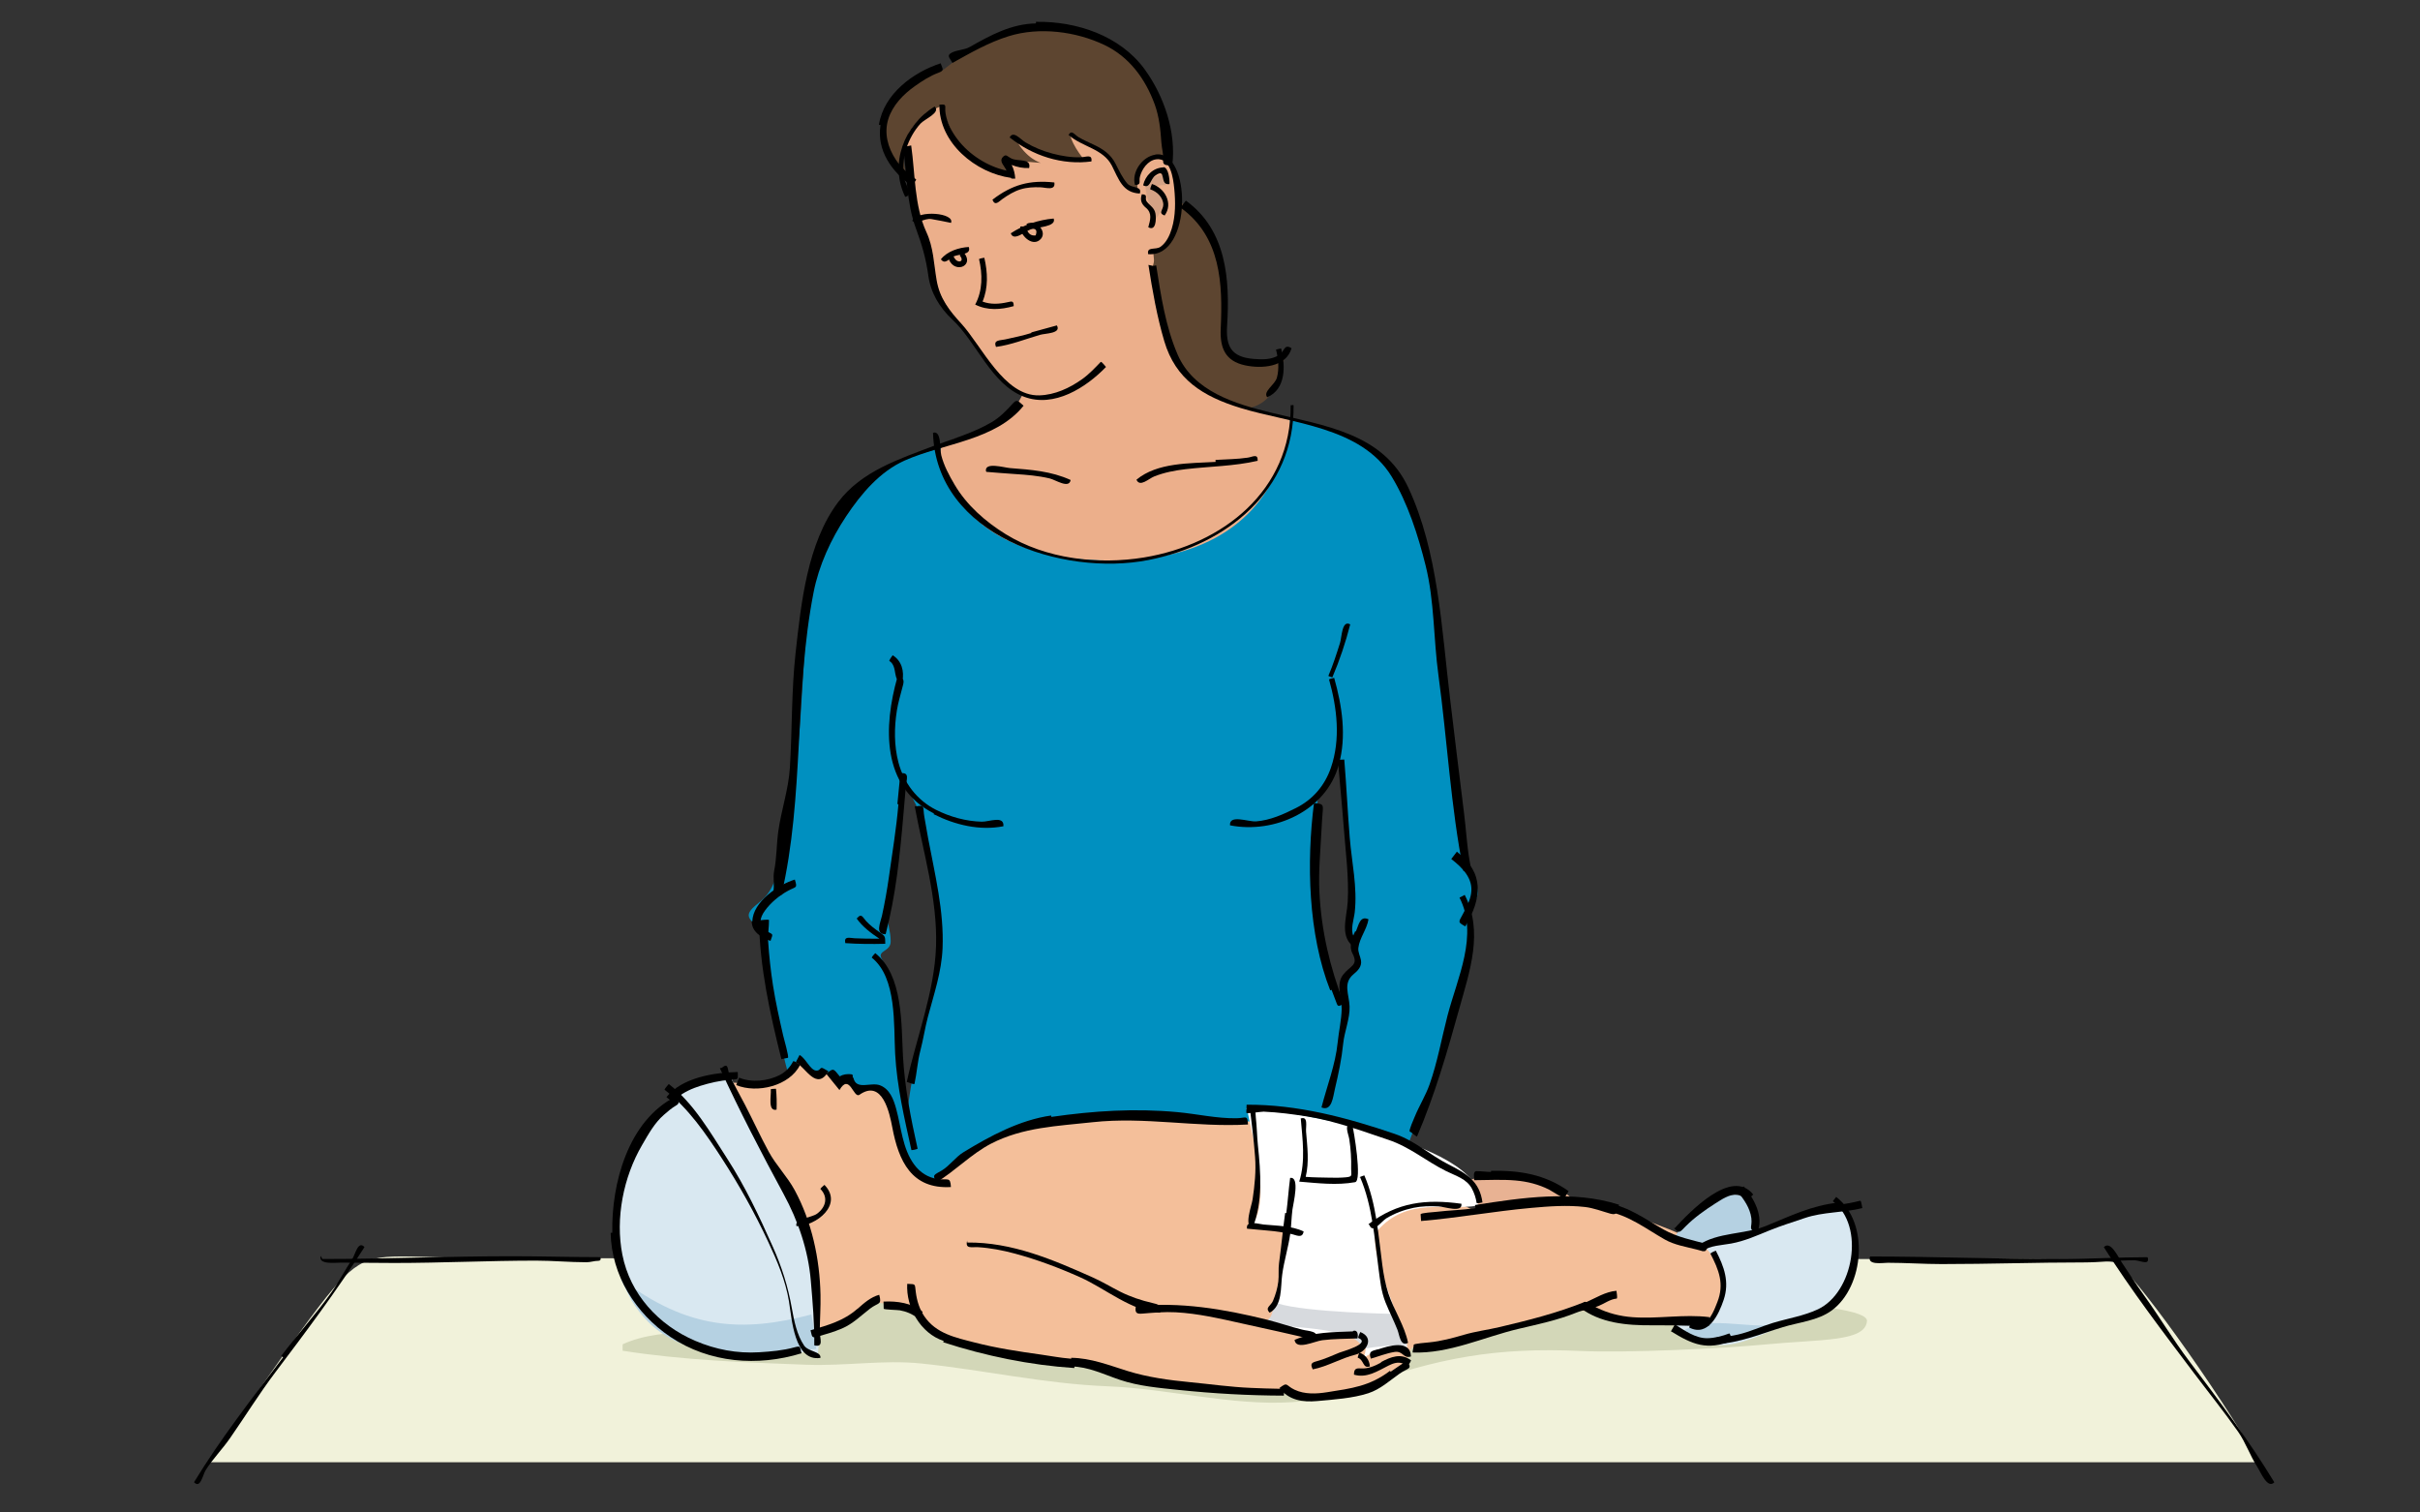 <?xml version="1.0" encoding="utf-8"?>
<!-- Generator: Adobe Illustrator 15.0.0, SVG Export Plug-In . SVG Version: 6.00 Build 0)  -->
<!DOCTYPE svg PUBLIC "-//W3C//DTD SVG 1.1 Basic//EN" "http://www.w3.org/Graphics/SVG/1.1/DTD/svg11-basic.dtd">
<svg version="1.1" baseProfile="basic" id="Layer_1"
	 xmlns="http://www.w3.org/2000/svg" xmlns:xlink="http://www.w3.org/1999/xlink" x="0px" y="0px" width="720px" height="450px"
	 viewBox="0 0 720 450" xml:space="preserve">
<rect x="0" y="0" width="720" height="450" fill="#333333" stroke="none"/>
<path fill="#F1F2DA" d="M672.063,435.043c-12.082-21.535-38.343-57.781-42.545-59.355c-4.204-1.576-56.202-1.051-100.322-1.051
	c-44.121,0-376.598,0-397.083-0.525c-20.484-0.521-23.636-1.575-33.09,9.453c-9.455,11.032-36.766,51.479-36.766,51.479H672.063z"/>
<path fill="#D3D7B8" d="M229.807,395.12c-13.581,2.341-32.015-0.97-44.539,4.836c-0.042-0.063-0.037,1.939-0.025,1.917
	c17.745,2.797,36.306,3.504,54.516,4.163c12.053,0.437,23.085-1.52,34.307-0.364c18.684,1.917,36.503,6.038,55.525,6.785
	c17.983,0.707,36.879,5.838,54.652,4.726c8.922-0.56,12.232-1.998,19.946-4.728c23.904-8.466,40.731-11.655,66.18-10.505
	c13.598,0.615,41.908-0.696,55.346-1.983c16.073-1.538,29.294-0.709,29.744-6.944c0.443-6.237-61.5-6.896-89.816-9.456
	c-54.165-4.893-108.973,2.874-163.352,1.052c-16.098-0.54-67.144-5.502-76.684,12.606"/>
<path fill="#5D4530" d="M350.021,59.296c0,0,9.652,5.515,12.015,15.363c2.363,9.848,0.788,21.075,2.167,26.196
	s3.94,7.878,10.636,7.288c6.697-0.591,7.288-2.363,7.288-2.363s-1.379,28.166-29.348,9.455
	C324.81,96.522,340.173,68.16,350.021,59.296z"/>
<path fill="#0090C0" d="M271.301,136.178c0,0-2.624,8.929-4.199,30.989c-1.576,22.061-0.526,28.363,0,33.616
	c0.523,5.251-3.68,20.484,1.048,29.938c4.728,9.453,4.728,9.453,4.728,9.453s0.527,5.254,4.202,18.907
	c3.676,13.66,2.102,28.891-0.522,38.347c-2.628,9.454-5.254,23.107-6.304,30.988c-1.052,7.877-0.527,37.817-0.527,37.817
	l132.362,4.204c0,0,12.604-29.939,6.301-49.375c-6.301-19.437-14.18-27.837-16.281-45.17c-2.098-17.333-0.522-34.667,0-38.342
	c0.525-3.679,6.828-10.506,6.828-18.384c0-7.88-3.677-16.809-2.102-21.537c1.577-4.727,8.405-17.857,9.98-34.141
	c1.574-16.282-12.605-36.241-12.605-36.241s-23.112-5.778-34.667-5.252C347.987,122.522,289.683,131.451,271.301,136.178z"/>
<path fill="#0090C0" d="M392.632,126.723c0,0,20.484,4.203,28.362,26.788c7.879,22.585,8.933,48.322,11.559,73.008
	c2.624,24.686,2.624,27.837,4.199,31.516c1.576,3.677,4.205,6.828,2.104,9.981c-2.104,3.151-1.576,6.303-1.576,10.503
	s-2.103,20.483-7.355,33.089c-5.25,12.606-12.607,35.194-15.232,37.818c-2.622,2.626-24.16-6.303-24.16-6.303
	s9.454-32.563,9.454-38.867c0-6.303-0.526-11.03,2.102-14.709c2.626-3.675,1.054-7.352,0.527-8.929
	c-0.527-1.574-1.054-5.251-0.527-7.354c0.527-2.098-1.048-22.059-2.102-35.19c-1.051-13.13-4.729-32.565-5.777-39.918
	C393.16,190.804,392.632,126.723,392.632,126.723z"/>
<path fill="#0090C0" d="M283.381,132.502c-8.929,2.101-28.889,6.302-37.292,25.737c-8.402,19.434-5.775,44.646-9.979,76.16
	c-4.203,31.514-7.353,31.514-11.554,35.192c-4.204,3.675,0,4.201,2.099,8.401c2.101,4.204,2.101,12.083,3.676,22.588
	c1.576,10.503,5.778,24.686,5.778,24.686l37.817,27.84l1.576,0.521c0,0-7.353-24.158-8.402-41.491
	c-1.053-17.333-3.152-24.163-4.728-26.788c-1.575-2.628,2.624-2.103,2.624-5.252c0-3.151-1.048-5.255-1.048-8.406
	s3.678-29.938,4.728-39.916C269.725,221.793,283.381,132.502,283.381,132.502z"/>
<path fill="#ECAF8B" d="M295.659,127.25c-9.849,3.545-17.333,2.757-15.758,9.061c1.576,6.303,7.485,27.378,42.544,30.135
	c35.061,2.757,50.227-11.621,56.53-24.227c6.302-12.606,4.727-17.53,4.727-17.53s-23.636-4.136-30.333-12.803
	c-6.696-8.666-8.667-21.075-9.651-28.166c-0.985-7.09-16.938-10.833-24.62,0.592C311.416,95.735,305.507,123.704,295.659,127.25z"/>
<path fill="#ECAF8B" d="M279.901,27.781c-10.439,6.697-10.833,11.819-9.651,23.833c1.182,12.015,3.546,14.378,5.515,22.848
	c1.97,8.469,1.773,12.408,11.818,24.62c10.045,12.212,11.818,21.076,26.589,18.712c14.773-2.363,19.303-15.167,22.849-24.03
	c3.545-8.863,6.499-14.378,6.302-16.545c-0.197-2.167-0.197-2.167-0.197-2.167s6.501-2.167,7.091-10.045
	c0.591-7.879,2.561-14.182-7.485-22.454S279.901,27.781,279.901,27.781z"/>
<path fill="#5D4530" d="M280.492,20.888c0,0-14.576,2.758-16.939,13c-2.364,10.243,6.696,19.696,6.696,19.696
	s-7.09-14.969,9.848-22.06c0,0,3.94,12.606,9.849,16.939c5.91,4.333,11.424,3.939,11.424,3.939l-1.182-4.727l9.454,0.788
	c0,0-4.333-1.182-7.485-7.091c0,0,10.243,7.485,20.878,6.697c0,0-3.938-4.333-4.727-8.272c0,0,4.727,3.545,9.061,5.122
	c4.333,1.575,5.908,9.454,7.484,10.242c1.577,0.788,3.546,0.788,3.546,0.788s-0.394-3.939,2.363-7.091
	c2.757-3.151,6.698-0.788,6.698-0.788s0-19.302-9.455-29.15S311.218,6.312,301.37,9.07
	C291.522,11.827,285.613,16.948,280.492,20.888z"/>
<path fill="#D4A285" d="M340.763,55.16c0.213,4.212,1.952,6.43,2.424,10.604c3.267-2.944,3.866-7.657-0.02-10.112
	c1.59-0.43,2.374-0.708,3.831-0.543c-0.149-0.932-0.878-2.314-0.777-3.042c-1.91,0.086-4.056,0.829-5.458,1.912"/>
<path fill="#F4BF9A" d="M378.187,334.062c-11.423-0.393-28.363-3.151-46.089-1.574c-17.728,1.574-26.787,0.394-36.635,6.697
	c-9.849,6.303-15.758,10.636-17.333,11.816c-1.576,1.182-6.697-1.97-9.848-10.239c-3.152-8.274-2.758-16.939-7.485-16.939
	s-5.909,1.181-6.697-0.789s0.394-2.362-3.151-1.576c-3.545,0.788-5.122-2.756-5.122-2.756s-4.727,1.574-5.909-0.396
	c-1.182-1.968-2.364-3.546-3.939-1.182c-1.575,2.365-4.333,5.517-10.242,5.517c-5.909,0-8.667-1.577-11.424,0.786
	s9.848,54.363,15.363,65.786c5.515,11.426,11.818,8.274,11.818,8.274s7.484-1.972,11.424-5.123s3.151-5.909,11.424-4.333
	c8.272,1.575,10.242,6.696,14.969,8.668c4.728,1.97,20.484,6.303,39.788,9.061c19.303,2.756,16.939,6.3,35.453,7.089
	c18.515,0.788,27.182,1.181,31.909,1.97c4.727,0.788,13.787,1.578,20.484-1.182c6.696-2.758,10.636-6.303,10.636-6.303l2.364-6.303
	c0,0,22.06-3.15,33.09-6.697c11.03-3.546,16.545-5.121,20.483-3.939c3.94,1.182,20.091,4.333,27.576,3.939
	c7.484-0.395,11.424-1.576,11.424-1.576s4.333-12.998,2.757-16.936c-1.575-3.941-5.908-3.941-5.908-3.941s-7.484-4.729-22.849-9.848
	c-15.363-5.12-22.061-5.12-26.786-4.334c-4.728,0.788-22.061,1.97-22.061,1.97L378.187,334.062z"/>
<path fill="#E8B293" d="M434.913,352.183c0,0,5.515-3.938,18.515-1.574c12.999,2.362,14.97,7.091,14.97,7.091l-28.757,1.97
	L434.913,352.183z"/>
<path fill="#B5D1E2" d="M498.336,367.941c0,0,4.333-7.484,11.818-11.028c7.484-3.549,11.424,0,11.818,4.332
	c0.393,4.333,0.393,4.333,0.393,4.333s-6.696,4.726-12.211,4.726C504.639,370.304,498.336,367.941,498.336,367.941z"/>
<path fill="#D9E8F1" d="M507.396,371.092c0,0,11.031-2.758,22.062-7.091c11.029-4.332,16.938-6.695,20.484-2.362
	c3.545,4.332,3.151,23.242-11.817,29.544c-14.97,6.305-22.062,10.244-29.151,8.668c-7.091-1.575-11.03-5.123-11.03-5.123
	s1.183-1.182,7.091-1.575c5.909-0.395,8.666-6.697,7.879-11.816C512.124,376.215,507.396,371.092,507.396,371.092z"/>
<path fill="#FFFFFF" d="M371.096,330.122c1.356,8.449,7.406,27.024,1.178,34.58c3.174,0.752,6.548,1.159,9.792,1.328
	c0.424,8.016-1.204,20.661-4.233,27.931c7.435,2.634,12.736,2.761,20.433,3.504c5.267,0.512,9.814-1.1,7.479,6.588
	c3.282-2.671,8.835-3.18,13.046-2.774c-2.392-10.096-12.634-30.975-8.887-35.218c8.771-9.935,20.065-5.832,29.669-7.337
	c5.813-17.791-57.644-28.994-68.87-28.994"/>
<path fill="#D9E8F1" d="M217.069,319.489c-7.485,1.574-13.394,3.938-14.969,6.301c-1.576,2.364-14.969,10.639-17.333,24.818
	c-2.363,14.182-5.909,37.03,16.545,46.879c22.454,9.847,37.423,5.121,38.999,4.333c1.576-0.789,2.757,4.332,3.152-0.394
	c0.394-4.728,1.969-23.242-5.515-39.788c-7.485-16.545-15.364-27.577-17.333-33.091
	C218.645,323.033,217.069,319.489,217.069,319.489z"/>
<path fill="#B5D1E2" d="M184.636,380.413c20.024,15.337,36.462,16.021,56.749,10.678c0.673,3.166,1.179,7.254,1.472,10.271
	c-20.983,1.149-42.844,5.641-55.069-14.644"/>
<path fill="#B5D1E2" d="M529.195,394.073c-9.824,1.489-22.015-3.29-29.49,2.64c2.684,0.78,5.78,2.905,9.268,3.138
	c5.023,0.332,10.571-1.555,14.444-2.626"/>
<path fill="#D7DADE" d="M380.025,387.771c8.725,2.785,35.193,3.151,35.193,3.151s2.527,5.828,3.491,9.375
	c-4.528-0.151-9.092,0.315-13.394,1.049c-0.77-6.274-21.203-6.305-27.838-7.354c0.014-0.088-0.13-1.523-0.13-1.526
	c1.291-0.993,0.856-1.747,1.629-3.118"/>
<g>
	<g>
		<g>
			<g>
				<path d="M383.997,120.553c0.278,25.364-20.228,41.459-43.628,45.302c-13.722,2.252-29.179,0.44-41.085-6.882
					c-6.04-3.713-11.647-8.629-15.268-14.767c-1.608-2.725-3.195-5.685-3.971-8.754c-0.467-1.856,0.114-7.497-2.456-6.691
					c0.862,30.568,38.534,42.844,64.032,37.872c23.414-4.565,43.526-20.765,43.249-46.083c-0.487,0.005,0.068-0.141-0.396-0.005"/>
			</g>
		</g>
		<g>
			<g>
				<path d="M277.866,132.633c-10.383,3.968-21.538,7.542-28.466,16.719c-9.228,12.22-11.056,30.163-12.693,44.882
					c-1.259,11.33-1,22.796-1.699,34.175c-0.394,6.447-2.599,12.679-3.47,19.081c-0.523,3.854-0.44,7.75-1.205,11.562
					c-0.433,2.165,0.192,4.481-0.309,6.635c0.303,0.351,1.977,0.548,2.456,0.66c6.881-29.483,3.754-60.462,9.585-90.147
					c1.563-7.958,5.135-15.774,9.688-22.607c4.51-6.768,10.063-13.304,17.413-16.579c11.53-5.14,27.089-5.97,35.368-16.304
					c-1.275-1.023-1.845-2.144-3.044-0.822c-2.006,2.211-3.984,4.286-6.554,5.786C289.702,128.731,283.539,130.556,277.866,132.633"
					/>
			</g>
		</g>
		<g>
			<g>
				<path d="M223.66,274.072c-0.059,3.157,2.908,4.936,5.587,5.863c0.867-2.506,0.793-1.665-1.398-3.082
					c-2.356-1.52-1.741-3.881-0.291-5.881c1.77-2.442,4.262-4.502,6.887-5.94c2.444-1.342,2.864-0.623,2.039-3.343
					c-4.881,1.483-12.523,6.674-12.628,12.385"/>
			</g>
		</g>
		<g>
			<g>
				<path d="M225.825,273.813c0.199,13.994,3.268,27.771,6.656,41.309c0.687-0.171,1.252-0.227,1.938-0.396
					c0.414-0.105-1.236-5.874-1.424-6.693c-1.12-4.919-2.232-9.854-3.01-14.837c-0.678-4.374-1.165-8.792-1.448-13.206
					c-0.132-2.067,0.286-4.192,0.257-6.264c-0.298-0.261-2.296,0.073-2.729,0.081"/>
			</g>
		</g>
		<g>
			<g>
				<path d="M341.68,78.811c1.175,7.579,2.535,15.333,4.718,22.703c3.376,11.407,11.525,16.447,22.682,19.871
					c14.963,4.591,35.856,5.515,44.936,20.358c4.854,7.942,7.914,17.624,10.146,26.566c2.622,10.519,2.322,21.728,3.786,32.461
					c2.65,19.479,3.654,39.155,7.479,58.465c2.652-0.527,2.295-0.36,1.842-2.919c-0.848-4.759-1.084-9.599-1.689-14.392
					c-1.433-11.361-2.785-22.708-4.159-34.078c-2.499-20.674-3.509-43.718-12.426-62.777c-7.547-16.133-24.707-18.355-40.807-22.286
					c-10.725-2.62-23.088-6.302-27.837-17.333c-3.589-8.334-4.979-17.594-6.359-26.482c-0.029-0.185,0.026,0.185,0,0
					c-0.776,0.138-0.132,0.015-0.908,0.152"/>
			</g>
		</g>
		<g>
			<g>
				<path d="M431.776,255.566c3.294,2.564,6.593,5.785,5.913,10.255c-0.331,2.177-1.438,4.216-2.459,6.146
					c-1.329,2.507-1.586,2.308,0.719,3.662c4.928-8.395,5.762-15.801-2.498-22.235c-0.484,0.621-1,1.321-1.486,1.945"/>
			</g>
		</g>
		<g>
			<g>
				<path d="M434.219,267.039c5.751,11.171-0.664,23.978-3.568,35.187c-1.762,6.798-2.977,13.786-5.32,20.411
					c-1.186,3.345-3.117,6.416-4.456,9.702c-0.255,0.625-1.844,4.153-1.429,4.33c0.647,0.277,1.486,1.219,2.134,1.497
					c5.337-12.454,9.019-25.244,12.639-38.265c3.05-10.978,7.199-22.706,1.561-33.652c-0.698,0.36-0.866,0.472-1.567,0.831"/>
			</g>
		</g>
		<g>
			<g>
				<path d="M272.127,239.768c2.527,13.737,6.817,27.716,6.363,41.75c-0.441,13.624-5.838,27.17-8.704,40.375
					c0.466,0.1,1.892,0.799,2.292,0.609c0.71-3.268,0.904-6.714,1.756-9.944c0.87-3.3,1.354-6.702,2.232-10.002
					c1.806-6.804,4.078-13.358,4.368-20.453c0.451-11.026-2.273-21.92-4.296-32.698c-0.393-2.098-0.727-4.208-1.113-6.308
					c-0.557-3.038,0.418-3.716-2.701-3.151"/>
			</g>
		</g>
		<g>
			<g>
				<path d="M395.407,202.12c2.383,8.443,3.516,17.789,0.557,26.334c-1.839,5.297-5.363,9.419-10.355,11.933
					c-3.739,1.889-7.689,3.663-11.88,3.993c-2.343,0.185-8.054-2.174-7.778,1.175c13.254,2.594,28.572-4.318,32.355-17.958
					c2.38-8.58,1-17.535-1.361-25.908c-0.581,0.165-1.019,0.161-1.541,0.459"/>
			</g>
		</g>
		<g>
			<g>
				<path d="M277.778,242.236c6.376,3.213,13.691,4.975,20.757,3.592c0.271-3.294-4.264-1.302-6.441-1.357
					c-4.705-0.113-9.466-1.441-13.651-3.55c-5.61-2.825-9.553-8.028-11.144-14.103c-1.308-4.99-1.27-10.358-0.462-15.417
					c0.353-2.212,0.992-4.388,1.558-6.554c0.458-1.753,1.123-3.265-1.415-3.338c-4.083,14.485-4.845,32.591,10.899,40.524"/>
			</g>
		</g>
		<g>
			<g>
				<path d="M396.167,294.5c0.541,1.407,1.063,2.823,1.604,4.232c0.418,1.09,1.136,0.259,2.079-0.094
					c-4.178-10.873-6.74-21.689-7.309-33.355c-0.297-6.101,0.332-12.246,0.636-18.346c0.096-1.918,0.197-3.835,0.376-5.75
					c0.198-2.161-0.429-1.984-2.613-2.265c-2.25,17.671-1.751,39.028,4.833,55.731"/>
			</g>
		</g>
		<g>
			<g>
				<path d="M267.298,239.269c-0.614,7.235-1.814,14.41-2.822,21.604c-0.545,3.9-1.237,7.749-2.075,11.599
					c-0.434,2.004-2.178,5.524,1.093,5.481c3.025-11.562,4.247-23.47,5.269-35.346c0.247-2.87,0.485-5.74,0.737-8.608
					c0.174-2.009,1.279-4.361-1.62-3.908c-0.268,3.049-0.624,6.104-0.893,9.153"/>
			</g>
		</g>
		<g>
			<g>
				<path d="M254.848,273.239c1.749,2.478,4.267,4.378,6.777,6.038c-2.418,0.041-4.883-0.013-7.3-0.112
					c-1.53-0.065-3.293-0.768-2.836,1.438c3.966,0.276,7.919,0.301,11.892,0.197c-0.064-2.026,0.179-2.139-1.585-3.361
					c-1.456-1.006-2.874-2.069-4.085-3.367c-0.993-1.063-1.39-2.52-2.697-0.884"/>
			</g>
		</g>
		<g>
			<g>
				<path d="M259.346,284.905c7.541,5.96,6.508,20.152,6.981,28.673c0.541,9.727,2.738,19.108,4.843,28.604
					c0.499,0.01,1.391-0.184,1.84-0.406c-2.031-9.103-3.841-18.212-4.358-27.548c-0.526-9.441,0.083-24.063-8.251-30.652
					c-0.366,0.467-0.793,0.772-1.019,1.313"/>
			</g>
		</g>
		<g>
			<g>
				<path d="M403.184,277.075c-0.936,2.009-1.947,4.406-0.79,6.62c1.873,3.585-0.66,3.53-2.814,6.337
					c-2.193,2.858-0.337,6.922-0.401,10.132c-0.064,3.296-0.882,6.82-1.214,10.132c-0.651,6.478-3.186,12.895-4.799,19.19
					c3.093,1.266,3.429-3.104,4.002-5.53c1.061-4.473,1.997-8.883,2.458-13.471c0.36-3.57,2.044-7.485,1.902-11.044
					c-0.147-3.673-2.044-6.909,1.182-9.59c1.269-1.06,2.53-2.286,2.204-4.156c-0.212-1.212-0.919-2.424-0.779-3.65
					c0.334-2.968,2.549-5.566,3.016-8.53c-2.556-1.216-2.931,1.827-3.779,3.646"/>
			</g>
		</g>
		<g>
			<g>
				<path d="M343.753,46.016c-3.888,0.563-7.147,5.163-6.077,9.005c2.002,0.039,1.134-0.987,1.465-2.374
					c0.548-2.285,2.329-4.882,4.813-5.241c4.328-0.626,5.1,5.642,5.408,8.685c0.399,3.924,0.415,8.128-0.731,11.916
					c-0.6,1.984-1.59,4.159-3.331,5.406c-1.49,1.064-4.169-0.18-3.693,2.204c13.24,1.118,12.936-31.201,2.14-29.642"/>
			</g>
		</g>
		<g>
			<g>
				<path d="M351.308,61.821c11.974,8.681,12.494,22.591,11.879,35.974c-0.262,5.697,1.319,9.651,7.298,10.914
					c4.825,1.017,12.15,0.611,13.781-5.099c-2.296-1.447-2.028,0.937-3.728,2.024c-2.256,1.445-5.108,1.369-7.709,1.138
					c-6.533-0.58-8.128-3.75-7.74-9.843c0.871-13.762-0.145-28.45-12.26-37.232c-0.349,0.48-1.22,1.429-1.423,1.98"/>
			</g>
		</g>
		<g>
			<g>
				<path d="M379.653,104.074c0.681,2.644,0.979,5.6,0.258,8.281c-0.579,2.151-4.27,4.152-2.881,5.833
					c5.639-2.411,5.422-9.521,4.139-14.514c-0.474,0.122-1.274,0.194-1.694,0.436"/>
			</g>
		</g>
		<g>
			<g>
				<path d="M300.827,53.073c0.365,0.149,0.841,0.016,1.235,0.071c-0.102-1.406-0.407-2.809-1.07-4.069
					c1.703,0.665,3.355,0.996,5.192,0.918c0.72-2.962-3.113-1.893-5.15-2.786c-1.338-0.585-1.689-1.624-2.723-0.425
					c-1.125,1.304,0.531,2.52,1.153,3.982c-5.651-1.25-11.067-4.692-14.581-9.301c-1.721-2.258-3.084-4.897-3.558-7.71
					c-0.367-2.183,0.682-2.897-1.837-2.592c-0.131,11.385,10.783,20.313,21.358,21.77"/>
			</g>
		</g>
		<g>
			<g>
				<path d="M300.456,40.935c6.811,5.436,15.583,8.248,24.261,7.099c0.324-2.28-1.549-1.295-3.106-1.243
					c-2.86,0.096-5.743-0.378-8.51-1.106c-2.81-0.737-5.532-1.856-8.027-3.344c-1.458-0.872-3.698-3.746-4.748-1.298"/>
			</g>
		</g>
		<g>
			<g>
				<path d="M317.974,40.192c4.017,3.551,10.243,4.02,12.845,9.129c2,3.929,3.178,8.063,8.296,8.259
					c0.784-2.344-2.402-1.457-3.71-2.966c-1.438-1.662-2.507-3.94-3.502-5.897c-1.446-2.839-3.733-4.388-6.564-5.7
					c-1.493-0.69-3.013-1.366-4.431-2.204c-1.299-0.769-2.125-2.448-3.07-0.475"/>
			</g>
		</g>
		<g>
			<g>
				<path d="M308.222,6.964c-7.313,0.133-13.464,3.474-19.707,7.015c-1.632,0.928-3.836,0.838-5.478,1.753
					c-1.497,0.836-0.425,1.548,0.344,2.988c5.386-3.005,10.821-6.126,16.749-7.958c9.118-2.819,19.968-1.428,28.475,2.626
					c7.369,3.512,12.17,10.075,14.935,17.646c1.334,3.653,1.73,7.515,1.992,11.398c0.122,1.795,0.695,3.578,0.526,5.372
					c-0.149,1.583,1.271,1.285,2.696,1.471c1.279-9.801-2.399-20.699-8.193-28.652c-7.331-10.063-20.352-14.345-32.349-14.128"/>
			</g>
		</g>
		<g>
			<g>
				<path d="M269.308,58.563c2.545-0.449,0.143-3.491-0.188-5.215c-0.582-3.054-0.402-6.316,0.563-9.268
					c0.865-2.646,2.287-5.208,4.15-7.273c1.292-1.433,6.165-3.308,4.246-5.102c-9.088,5.467-13.547,17.058-8.772,26.85"/>
			</g>
		</g>
		<g>
			<g>
				<path d="M261.98,37.202c-1.194,7.565,3.293,13.791,9.165,18.044c0.272-0.375,1.447-1.437,1.422-1.866
					c-2.277-1.651-4.444-3.475-6.011-5.825c-2.416-3.62-3.583-7.958-2.262-12.15c1.277-4.066,4.435-7.316,7.86-9.75
					c2.199-1.562,4.512-3.067,7.039-4.003c1.911-0.709,1.243-1.078,0.681-2.816c-8.258,2.682-16.938,9.14-18.38,18.289"/>
			</g>
		</g>
		<g>
			<g>
				<path d="M268.677,43.675c1.144,8.016,0.985,16.577,3.804,24.219c1.802,4.883,2.99,8.89,3.713,14.104
					c0.71,5.127,3.3,9.462,7.172,13.098c7.211,6.768,11.581,19.278,21.305,22.945c8.976,3.386,18.466-2.736,24.386-8.862
					c-0.321-0.311-1.133-1.496-1.547-1.52c-1.737,1.801-3.474,3.664-5.514,5.122c-3.76,2.683-8.16,4.719-12.775,4.849
					c-10.48,0.295-17.117-14.685-23.184-21.313c-3.668-4.01-6.444-7.508-7.383-13.03c-0.859-5.033-0.885-9.567-3.047-14.262
					c-3.608-7.842-3.304-17.307-4.51-25.757c-0.78,0.117-2.024,0.463-2.804,0.58"/>
			</g>
		</g>
		<g>
			<g>
				<path d="M306.865,99.069c-2.548,0.811-5.187,1.317-7.796,1.913c-1.54,0.351-3.646,0.074-2.727,2.232
					c4.511-0.604,8.759-2.335,13.11-3.596c1.585-0.459,6.411-0.373,4.986-2.801c-2.56,0.742-5.061,1.351-7.624,2.093"/>
			</g>
		</g>
		<g>
			<g>
				<path d="M291.279,77.06c1.052,4.509,1.125,9.367-1.143,13.558c3.688,1.836,7.589,1.542,11.462,0.46
					c-0.003-1.607-0.484-1.471-1.81-1.17c-2.453,0.556-5.063,0.733-7.458-0.182c1.749-4.161,1.527-8.745,0.524-13.047
					c-0.477,0.11-1.105,0.15-1.531,0.381"/>
			</g>
		</g>
		<g>
			<g>
				<path d="M300.722,69.382c0.818,2.559,4.165-0.488,5.881-1.121c1.891-0.699,7.819-0.733,6.889-3.242
					c-4.515,0.382-8.977,1.892-12.767,4.395"/>
			</g>
		</g>
		<g>
			<g>
				<path d="M279.881,77.077c1.297,1.833,2.409-0.148,3.885-0.805c1.626-0.724,5.318-0.39,4.464-2.79
					c-2.91,0.168-6.4,1.249-8.277,3.644"/>
			</g>
		</g>
		<g>
			<g>
				<path d="M295.25,59.384c0.816,2.049,1.843,0.628,3.082-0.238c1.654-1.156,3.38-2.222,5.322-2.817
					c1.909-0.585,3.894-0.679,5.876-0.605c1.628,0.062,4.584,1.116,4.157-1.439c-7.333-0.779-12.516,0.62-18.418,5.134"/>
			</g>
		</g>
		<g>
			<g>
				<path d="M271.351,65.635c1.312,1.324,3.629-0.802,5.752-0.457c1.973,0.323,3.876,0.735,5.841,1.131
					c1.208-2.934-9.728-3.979-11.531-0.645"/>
			</g>
		</g>
		<g>
			<g>
				<path d="M305.422,66.576c0.407,2.32,3.836,0.335,2.709,3.469c-3.056,0.33-2.124-3.16-4.576-2.628
					c-0.185,2.333,3.272,5.961,5.726,4.034c2.752-2.164-0.862-6.336-3.821-4.851"/>
			</g>
		</g>
		<g>
			<g>
				<path d="M285.568,76.041c1.513,1.773-0.513,2.432-1.516,0.856c-0.609-0.956-0.627-1.524-2.031-0.827
					c1.022,5.834,8.381,3.358,4.676-0.986c-0.374,0.317-0.955,0.594-1.228,0.996"/>
			</g>
		</g>
		<g>
			<g>
				<path d="M395.074,200.996c0.378,0.303,0.869,0.355,1.318,0.548c2.193-5.129,3.946-10.375,5.325-15.776
					c-2.492-1.421-2.497,3.803-3.033,5.511c-1.034,3.296-2.098,6.607-3.456,9.784"/>
			</g>
		</g>
		<g>
			<g>
				<path d="M361.667,137.427c-7.655,0.463-17.313,0.112-23.549,5.295c1.012,2.324,3.615-0.296,5.255-0.955
					c2.982-1.197,6.142-1.794,9.318-2.169c7.172-0.848,14.426-0.867,21.492-2.499c0.106-2.257-1.45-1.158-2.975-0.935
					c-3.173,0.466-6.38,0.477-9.578,0.67"/>
			</g>
		</g>
		<g>
			<g>
				<path d="M293.489,140.392c2.849,0.223,5.699,0.473,8.552,0.653c3.441,0.217,6.861,0.5,10.225,1.291
					c1.824,0.43,5.827,3.187,6.268,0.473c-5.79-2.641-11.796-3.057-18.036-3.545c-1.784-0.139-7.667-1.922-7.145,0.957"/>
			</g>
		</g>
		<g>
			<g>
				<path d="M340.932,61.804c1.95,1.665,1.294,3.617,0.706,5.805c2.299,1.299,2.404-2.435,2.142-4.017
					c-0.292-1.765-1.554-2.316-2.559-3.569c-0.868-1.081,0.626-2.129-1.497-2.221c-0.599,1.734-0.126,2.88,1.198,4.012"/>
			</g>
		</g>
		<g>
			<g>
				<path d="M342.226,56.337c1.985,0.627,3.867,2.392,3.864,4.586c-0.001,1.538-1.64,2.448,0.403,3.197
					c2.648-3.586,0.064-8.171-3.772-9.382c-0.147,0.465-0.484,1.107-0.5,1.59"/>
			</g>
		</g>
		<g>
			<g>
				<path d="M346.136,49.802c-3.067,0.106-5.378,2.431-6.031,5.324c2.086,1.169,2.117-1.792,3.58-2.868
					c3.591-2.642,1.054,3.063,4.262,2.506c0.105-1.229-0.292-4.985-1.813-5.036"/>
			</g>
		</g>
	</g>
	<g>
		<g>
			<path d="M398.054,226.164c0.558,6.662,1.232,13.316,1.735,19.981c0.549,7.319,1.58,14.764,1.188,22.113
				c-0.259,4.866-2.724,10.798,2.398,13.872c1.532-2.555,0.502-1.351-0.671-3.604c-1.014-1.939,0.125-5.023,0.354-7.082
				c0.834-7.48-0.885-14.83-1.487-22.276c-0.627-7.735-0.976-15.463-1.622-23.193c-0.784,0.083-1.339,0.03-2.121,0.114"/>
		</g>
	</g>
</g>
<g>
	<g>
		<path d="M198.313,326.436c1.774,1.394,1.375,1.629,3.085,0.205c2.025-1.688,4.487-2.801,6.977-3.578
			c2.854-0.891,5.804-1.551,8.782-1.801c2.636-0.225,2.393,0.201,2.343-2.311c-7.001,0.139-16.634,1.632-21.245,7.505"/>
	</g>
</g>
<g>
	<g>
		<path d="M214.179,317.813c5.857,12.694,12.295,25.148,18.955,37.432c4.333,7.991,7.319,16.667,8.094,25.754
			c0.551,6.438,1.101,12.809,1.039,19.27c2.957,0.752,1.609-2.108,1.627-4.12c0.036-3.633,0.299-7.267,0.222-10.896
			c-0.223-10.73-2.578-21.742-7.69-31.17c-2.182-4.027-5.544-7.41-7.726-11.438c-2.488-4.587-4.659-9.35-7.066-13.983
			c-1.479-2.848-3.085-5.643-4.469-8.539c-0.837-1.752-0.266-4.219-2.378-2.435"/>
	</g>
</g>
<g>
	<g>
		<path d="M197.695,324.203c7.083,5.438,12.37,13.167,17.14,20.547c5.127,7.928,9.758,16.202,13.75,24.773
			c2.677,5.749,5.129,11.442,6.154,17.686c0.837,5.099,1.586,18.039,9.357,16.793c0.259-1.941-3.619-1.815-4.876-3.689
			c-2.122-3.155-2.973-7.378-3.625-11.049c-1.162-6.534-2.961-12.244-5.683-18.363c-4.01-9.016-8.207-17.902-13.55-26.173
			c-5.015-7.757-9.949-16.495-17.395-22.207c-0.298,0.387-1.043,1.165-1.225,1.611"/>
	</g>
</g>
<g>
	<g>
		<path d="M181.677,366.792c0.26,12.591,7.346,23.985,17.841,31.011c11.552,7.741,25.904,8.839,38.953,4.832
			c-0.564-1.842-0.041-2.345-2.147-1.762c-3.414,0.938-6.911,1.238-10.445,1.456c-6.581,0.407-12.954-0.796-19.032-3.399
			c-10.968-4.699-19.372-13.898-21.682-25.617c-2.134-10.82,0.3-23.102,5.872-32.646c1.864-3.192,3.666-6.524,6.458-8.957
			c1.137-0.992,2.322-2.022,3.627-2.782c1.388-0.805,0.617-1.31-0.064-2.675c-14.197,7.097-19.188,25.945-18.889,40.532"/>
	</g>
</g>
<g>
	<g>
		<path d="M219.928,320.579c-0.299,0.729-0.587,1.534-0.886,2.261c6.186,2.555,15.894,0.287,19.017-6.048
			c-0.45-0.222-1.6-1.132-2.066-1.057c-0.864,1.754-2.307,3.234-4.012,4.114c-3.498,1.799-8.316,2.332-12.049,0.793"/>
	</g>
</g>
<g>
	<g>
		<path d="M236.796,316.073c2.894,1.463,6.135,8.665,9.693,2.66c-0.439-0.263-0.934-0.518-1.375-0.778
			c-1.313-0.777-0.845,0.673-2.283,0.577c-1.77-0.116-3.155-3.748-4.944-4.65c-0.354,0.706-0.757,1.438-1.111,2.143"/>
	</g>
</g>
<g>
	<g>
		<path d="M245.768,319.405c1.305,1.563,2.682,3.341,3.986,4.907c3.055-5.219,4.167,2.656,5.958,1.401
			c6.848-4.793,8.975,5.531,9.769,9.735c1.881,9.961,5.703,18.41,17.439,17.72c-0.187-3.196-0.886-1.947-3.93-2.386
			c-2.884-0.413-5.275-1.945-7.012-4.314c-3.507-4.78-3.835-11.104-5.358-16.611c-0.767-2.778-1.896-5.826-4.778-6.946
			c-2.714-1.055-7.087,1.557-7.916-2.167c-0.681-0.65,0.38-0.766-0.696-1.137c-1.192-0.094-2.368,0-3.374,0.651
			c-1.939-2.324-1.807-2.638-4.092-0.735"/>
	</g>
</g>
<g>
	<g>
		<path d="M229.321,324.091c0.184,1.817-0.992,6.697,1.727,6.054c0.074-2.069,0.034-4.149-0.173-6.213
			c-0.489,0.049-1.164-0.012-1.621,0.161"/>
	</g>
</g>
<g>
	<g>
		<path d="M244.074,353.725c2.417,2.481,1.62,5.425-0.954,7.357c-1.736,1.306-6.827,1.41-6.158,3.718
			c5.957-0.012,13.998-6.449,8.329-12.271c-0.351,0.342-0.984,0.78-1.229,1.201"/>
	</g>
</g>
<g>
	<g>
		<path d="M255.069,389.419c-4.111,3.615-8.791,4.866-13.924,6.365c0.437,1.377,0.195,2.442,1.709,2.001
			c2.578-0.754,5.182-1.463,7.653-2.526c3.246-1.394,5.583-3.782,8.331-5.895c2.503-1.926,3.614-0.998,2.749-4.136
			c-2.596,0.713-4.521,2.474-6.497,4.215"/>
	</g>
</g>
<g>
	<g>
		<path d="M262.861,387.168c0.04,0.703,0.021,1.491,0.06,2.198c0.018,0.291,4.127,0.364,4.781,0.48
			c1.891,0.334,3.78,1.086,5.272,2.341c0.396-0.06,1.271-1.547,1.554-1.883c-3.127-2.627-7.676-3.263-11.631-3.049"/>
	</g>
</g>
<g>
	<g>
		<path d="M280.627,399.352c12.532,4.069,25.849,6.813,39.002,7.673c0.117-1.771,0.746-2.652-1.254-2.807
			c-2.932-0.227-5.815-0.803-8.727-1.206c-6.635-0.925-13.261-1.927-19.746-3.604c-5.663-1.461-11.387-2.63-14.884-7.763
			c-1.455-2.137-2.206-4.581-2.541-7.148c-0.344-2.685,0.097-2.375-2.559-2.521c-0.39,7.003,3.947,14.74,10.835,16.98"/>
	</g>
</g>
<g>
	<g>
		<path d="M287.762,369.088c-0.699,2.615,1.329,1.865,3.24,1.981c3.694,0.223,7.358,0.941,10.932,1.901
			c6.672,1.792,13.175,4.249,19.469,7.062c7.47,3.335,15.487,10.228,23.735,10.527c0.734-2.227-0.632-2.512-2.293-2.893
			c-3.299-0.756-6.571-1.854-9.574-3.367c-2.694-1.358-5.288-2.949-8.043-4.18c-11.894-5.314-24.134-10.578-37.452-10.434"/>
	</g>
</g>
<g>
	<g>
		<path d="M337.923,388.738c-0.305,1.878,0.267,2.227,1.902,2.095c3.336-0.275,6.653-0.581,9.994-0.399
			c6.668,0.36,13.165,1.878,19.677,3.328c7.284,1.619,14.624,3.172,21.866,4.982c1.462-2.778-1.924-2.64-3.946-3.146
			c-3.561-0.89-7.036-2.107-10.597-2.987c-12.673-3.14-25.81-5.37-38.918-3.954"/>
	</g>
</g>
<g>
	<g>
		<path d="M402.574,396.116c-5.706,0.234-12.097,0.191-17.418,2.53c0.427,3.189,5.92,0.397,8.239,0.102
			c3.463-0.441,7.005-0.395,10.487-0.535c0.253-1.151,0.054-2.671-1.322-2.232"/>
	</g>
</g>
<g>
	<g>
		<path d="M404.013,398.02c4.253,1.7-4.658,4.069-5.522,4.426c-2.228,0.913-4.408,1.921-6.74,2.553
			c-1.508,0.405-2.013,0.764-1.175,2.42c4.457-0.878,8.38-3.316,12.76-4.395c3.147-0.775,5.764-4.962,1.381-6.714
			c-0.222,0.555-0.554,1.06-0.626,1.648"/>
	</g>
</g>
<g>
	<g>
		<path d="M410.899,405.395c-1.851,1.011-3.869,1.889-6.056,1.744c-1.374-0.094-2.009,0.094-2.009,1.855
			c3.829,1.114,7.011-1.067,10.289-2.703c1.351-0.676,2.873-1.22,4.362-0.568c1.168,0.512,1.73,0.568,2.341-0.978
			c-2.942-2.283-6.077-1.049-8.986,0.538"/>
	</g>
</g>
<g>
	<g>
		<path d="M413.55,407.861c-6.065,4.592-11.417,5.205-18.72,6.359c-3.163,0.5-6.633,0.677-9.65-0.737
			c-2.755-1.289-1.948-2.489-4.531-0.517c2.782,3.642,6.92,4.279,11.225,3.882c4.854-0.446,10.616-0.818,15.228-2.328
			c3.575-1.171,6.29-3.699,9.313-5.832c2.573-1.818,3.935-1.165,2.217-3.919c-1.669,1.178-3.217,2.174-4.885,3.351"/>
	</g>
</g>
<g>
	<g>
		<path d="M318.694,406.556c5.128,0.041,9.758,2.394,14.538,3.991c5.605,1.874,11.525,2.377,17.374,2.983
			c10.391,1.082,20.907,1.681,31.357,1.701c0.003-1.717,0.568-2.028-1.377-2.043c-2.784-0.024-5.581-0.143-8.362-0.255
			c-6.065-0.244-12.109-1.12-18.149-1.698c-6.214-0.6-12.563-1.455-18.552-3.314c-5.492-1.703-10.973-3.895-16.835-3.943
			c-0.008,0.788,0.011,1.801,0.005,2.589"/>
	</g>
</g>
<g>
	<g>
		<path d="M403.941,403.942c1.951,0.642,1.438,3.355,3.616,2.585c-0.089-1.915-1.31-3.495-3.124-4.092
			c-0.152,0.464-0.447,0.996-0.471,1.48"/>
	</g>
</g>
<g>
	<g>
		<path d="M409.945,401.445c-1.859,0.54-2.878,0.566-2.089,2.782c2.283-0.651,4.605-1.585,6.949-1.974
			c2.745-0.456,2.628,2.104,4.983,1.322c-0.17-5.243-6.89-3.05-9.829-2.084"/>
	</g>
</g>
<g>
	<g>
		<path d="M312.738,331.891c-9.329,1.328-18.095,6.058-26.056,10.901c-2.38,1.446-4.084,3.997-6.467,5.443
			c-2.353,1.428-2.908,1.114-1.64,3.559c5.561-3.375,10.485-8.527,16.265-11.518c9.513-4.921,19.721-5.232,30.271-6.394
			c15.446-1.697,30.746,1.582,46.192,0.682c-0.194-2.987-0.535-1.906-3.416-1.859c-5.869,0.096-11.746-1.283-17.59-1.821
			c-12.789-1.175-24.805-0.393-37.499,1.422"/>
	</g>
</g>
<g>
	<g>
		<path d="M371.899,329.99c0.563,4.739,1.165,9.494,1.516,14.252c0.31,4.203-0.116,8.413-0.739,12.587
			c-0.31,2.043-2.685,8.144,0.005,8.46c3.108-7.757,2.407-16.408,1.569-24.578c-0.279-2.705-0.291-5.439-0.61-8.141
			c-0.175-1.468,0.182-3.418-1.928-2.511"/>
	</g>
</g>
<g>
	<g>
		<path d="M370.984,365.558c2.138,0.208,4.274,0.416,6.417,0.591c2.243,0.182,4.47,0.54,6.683,0.972
			c1.526,0.297,3.41,1.514,3.771-0.733c-3.558-1.711-8.032-1.687-11.878-2.058c-1.62-0.156-5.382-1.434-4.964,1.234"/>
	</g>
</g>
<g>
	<g>
		<path d="M382.359,360.877c-0.691,4.97-1.127,9.98-1.82,14.951c-0.247,1.799-0.001,3.654-0.217,5.457
			c-0.234,1.966-0.81,3.923-1.591,5.771c-0.622,1.476-2.497,1.977-0.974,3.5c3.856-2.067,3.206-7.651,3.729-11.397
			c0.565-4.067,1.824-8.04,2.393-12.109c0.331-2.386,0.34-4.813,0.653-7.199c0.243-1.839,2.304-9.905-0.694-9.388
			c-0.451,3.411-0.69,7.052-1.139,10.464"/>
	</g>
</g>
<g>
	<g>
		<path d="M387,332.716c0.516,6.223,1.481,12.771-0.454,18.844c5.484,0.456,11.162,1.157,16.627,0.165
			c2.124-0.387-0.352-15.357-0.919-17.386c-2.586-0.006-1.074,2.932-0.821,4.557c0.459,2.923,0.636,5.883,0.563,8.839
			c-0.05,1.867,0.609,2.338-1.54,2.536c-1.563,0.146-3.117,0.152-4.686,0.115c-2.393-0.061-4.913-0.049-7.295-0.246
			c1.068-4.433,0.48-8.942,0.109-13.422c-0.133-1.572,0.741-4.815-1.698-3.906"/>
	</g>
</g>
<g>
	<g>
		<path d="M404.663,350.235c3.682,8.608,4.247,18.056,5.485,27.23c0.468,3.471,0.757,6.781,2.086,10.073
			c1.107,2.739,2.455,5.371,3.543,8.119c0.624,1.585,0.824,5.058,3.154,3.876c-1.047-5.208-4.238-9.738-5.873-14.747
			c-0.881-2.705-1.397-5.521-1.775-8.325c-1.22-9.053-1.737-18.27-5.369-26.765c-0.451,0.194-1.213,0.375-1.596,0.677"/>
	</g>
</g>
<g>
	<g>
		<path d="M370.885,328.835c0.008,0.703-0.087,1.52-0.081,2.225c0.003,0.421,4.486-0.351,5.145-0.322
			c4.375,0.195,8.799,0.772,13.122,1.467c8.18,1.313,16.039,4.26,23.893,6.881c6.603,2.204,11.217,6.331,17.308,9.352
			c2.816,1.399,6.058,2.262,7.633,5.177c0.712,1.315,1.22,2.825,1.419,4.302c0.314,0.222,1.323-0.11,1.744-0.167
			c-0.845-6.305-4.775-8.599-10.065-11.287c-5.678-2.88-9.901-7.005-16.057-9.113c-14.164-4.846-29.028-8.777-44.057-8.672"/>
	</g>
</g>
<g>
	<g>
		<path d="M407.481,364.567c1.013,2.557,3.499-1.191,4.994-2.096c2.455-1.485,5.213-2.516,8.027-3.106
			c2.469-0.518,5.023-0.556,7.535-0.424c1.858,0.096,7.145,2.015,6.769-0.794c-10.56-1.463-19.014-0.469-27.647,6.07"/>
	</g>
</g>
<g>
	<g>
		<path d="M438.977,359.429c-3.826,0.597-7.737,0.651-11.584,1.116c-0.638,0.079-4.768,0.313-4.731,0.747
			c0.062,0.705,0.076,1.277,0.137,1.984c10.964-0.927,21.771-2.905,32.727-3.893c5.335-0.481,10.687-0.887,16.018-0.277
			c2.62,0.304,5.072,1.285,7.617,1.998c2.126,0.593,1.951-0.813,2.542-2.67c-13.85-4.412-28.843-2.101-42.865,0.083"/>
	</g>
</g>
<g>
	<g>
		<path d="M478.041,360.429c6.303,0.957,11.812,5.26,17.279,8.355c2.896,1.64,6.262,2.155,9.467,2.979
			c2.648,0.702,2.712,1.083,3.453-1.544c-4.594-1.219-9.218-2.097-13.372-4.449c-5.251-2.977-10.36-6.817-16.449-7.74
			c-0.118,0.777-0.24,1.464-0.362,2.242"/>
	</g>
</g>
<g>
	<g>
		<path d="M469.909,388.944c6.19,4.756,14.097,5.418,21.656,5.363c4.016-0.028,8.02,0.03,12.033,0.165
			c0.631,0.019,4.865,0.227,4.914-0.163c0.089-0.698-0.007-1.726,0.082-2.426c-7.603-0.96-15.334,0.585-22.95,0.006
			c-3.639-0.277-7.239-1.171-10.532-2.799c-2.868-1.416-3.116-2.909-5.14-0.271"/>
	</g>
</g>
<g>
	<g>
		<path d="M471.675,387.274c-8.26,3.351-16.844,5.512-25.494,7.553c-3.519,0.827-7.146,1.283-10.609,2.296
			c-3.423,1-6.822,1.921-10.377,2.265c-0.656,0.062-4.57,0.373-4.583,0.717c-0.027,0.705-0.311,1.591-0.338,2.296
			c10.854,0.416,21.154-4.593,31.575-7.048c5.744-1.354,11.606-2.574,17.097-4.797c2.135-0.861,4.508-1.135,6.644-1.994
			c1.813-0.731,3.478-2.052,5.437-2.208c0.243-0.39-0.061-1.832-0.103-2.314c-3.257,0.263-6.198,2.155-9.148,3.461"/>
	</g>
</g>
<g>
	<g>
		<path d="M443.618,348.671c-1.436,0.011-2.874-0.234-4.308-0.226c-1.129,0.004-0.691,1.721-0.719,2.69
			c4.072-0.017,8.234-0.272,12.297,0.084c3.527,0.303,6.928,1.154,10.086,2.77c0.608,0.314,4.3,2.701,4.493,2.429
			c0.412-0.57,0.804-1.455,1.215-2.031c-7.004-5.019-14.676-6.219-23.072-6.035"/>
	</g>
</g>
<g>
	<g>
		<path d="M508.858,372.941c2.568,4.916,4.195,9.083,2.099,14.431c-0.816,2.088-1.856,4.949-3.853,6.232
			c-1.73,1.112-4.066-1.075-4.533,1.361c5.678,2.929,8.828-3.986,10.256-8.229c1.79-5.314,0.159-9.863-2.341-14.648
			c-0.434,0.227-1.077,0.42-1.432,0.752"/>
	</g>
</g>
<g>
	<g>
		<path d="M497.063,396.031c6.597,4.084,10.735,5.774,18.301,2.898c-0.166-0.43-0.497-1.988-0.867-2.202
			c-2.061,0.786-4.306,1.392-6.546,1.424c-3.529,0.051-6.781-2.332-9.63-4.101c-0.415,0.675-0.702,1.259-1.117,1.93"/>
	</g>
</g>
<g>
	<g>
		<path d="M545.294,357.383c9.733,7.447,6.106,27.146-4.36,32.134c-4.149,1.976-9.076,2.748-13.479,4.086
			c-3.485,1.058-6.824,2.654-10.379,3.461c-2.077,0.473-4.21,0.764-6.34,0.87c-0.256,0.356,0.047,1.458,0.07,1.927
			c6.817-0.33,13.176-3.043,19.642-5.011c4.847-1.473,10.418-1.917,14.562-4.979c9.599-7.093,11.285-26.118,1.293-33.765
			c-0.479,0.625-0.68,0.859-1.158,1.484"/>
	</g>
</g>
<g>
	<g>
		<path d="M546.762,357.831c-7.709,0.807-14.198,4.003-21.306,6.897c-6.409,2.609-14.32,1.829-20.134,5.73
			c0.273,0.407,0.772,1.572,1.206,1.727c2.474-1.662,5.623-1.674,8.51-2.201c4.061-0.742,7.605-2.354,11.414-3.903
			c3.404-1.387,6.939-2.469,10.418-3.656c5.62-1.925,11.515-1.555,17.211-2.99c-0.108-0.432-0.25-1.962-0.585-2.198
			c-2.18,0.55-4.438,0.988-6.666,1.223"/>
	</g>
</g>
<g>
	<g>
		<path d="M497.857,365.271c1.936,1.78,1.706,1.55,3.683-0.436c2.597-2.602,5.641-4.755,8.739-6.745
			c1.974-1.267,4.265-2.805,6.698-2.713c0.642,0.024,3.191,1.44,3.213,1.424c0.554-0.438,0.887-0.955,1.439-1.394
			c-6.408-8.119-19.089,5.365-23.402,10.051"/>
	</g>
</g>
<g>
	<g>
		<path d="M516.949,354.568c1.911,2.199,3.733,4.9,4.111,7.842c0.386,2.986-1.21,3.086,1.69,4.417
			c2.173-4.742-0.874-10.291-3.962-13.85c-0.597,0.52-1.276,1.073-1.872,1.591"/>
	</g>
</g>
<g>
	<g>
		<path d="M95.452,373.645c-0.945,2.687,4.357,2.017,5.854,2.017c5.346,0,10.688,0.102,16.034,0.102
			c14.043,0,28.086-0.698,42.132-0.698c5.012,0,10.024,0.482,15.036,0.482c1.17,0,2.34-0.43,3.51-0.43c1.003,0,0.68-1.09,0.48-1.09
			c-8.722,0-17.443-0.271-26.163-0.271c-18.813,0-37.626,0.824-56.439,0.824"/>
	</g>
</g>
<g>
	<g>
		<path d="M556.375,373.838c-0.943,2.687,3.812,1.868,5.307,1.868c5.345,0,10.688,0.387,16.035,0.387
			c14.042,0,28.11-0.491,42.155-0.491c5.011,0,9.998-0.644,15.011-0.644c1.169,0,2.338,0.566,3.508,0.566
			c1.007,0,0.681-1.475,0.481-1.475c-8.721,0-17.442,0.554-26.163,0.554C593.896,374.604,575.188,373.838,556.375,373.838"/>
	</g>
</g>
<g>
	<g>
		<path d="M84.237,403.816c-9.193,12.171-18.581,24.132-26.509,37.179c1.945,2.035,2.586-2.225,3.503-3.66
			c2.116-3.316,4.926-6.168,7.172-9.396c4.525-6.507,8.702-13.255,13.47-19.58c9.202-12.216,18.373-24.395,26.567-37.323
			c-1.907-2.069-2.704,2.145-3.645,3.564c-2.181,3.296-4.01,6.853-6.305,10.071c-4.619,6.474-10.013,12.387-14.805,18.729"/>
	</g>
</g>
<g>
	<g>
		<path d="M625.912,371.035c8.196,12.929,17.492,25.088,26.696,37.301c4.425,5.875,9.049,11.623,13.279,17.645
			c2.265,3.227,3.544,7.113,5.685,10.424c0.995,1.531,3.055,6.74,5.089,4.611c-7.645-12.589-16.439-24.285-25.307-36.026
			c-4.773-6.32-8.841-13.167-13.469-19.598c-2.311-3.216-4.433-6.541-6.641-9.83c-1.017-1.516-3.329-6.646-5.324-4.479"/>
	</g>
</g>
<g>
	<g>
		<path d="M264.556,196.622c2.783,1.688,0.732,6.304,3.929,6.057c0.586-2.943-0.202-6.089-2.899-7.728
			c-0.308,0.507-0.82,1.036-0.98,1.603"/>
	</g>
</g>
</svg>
